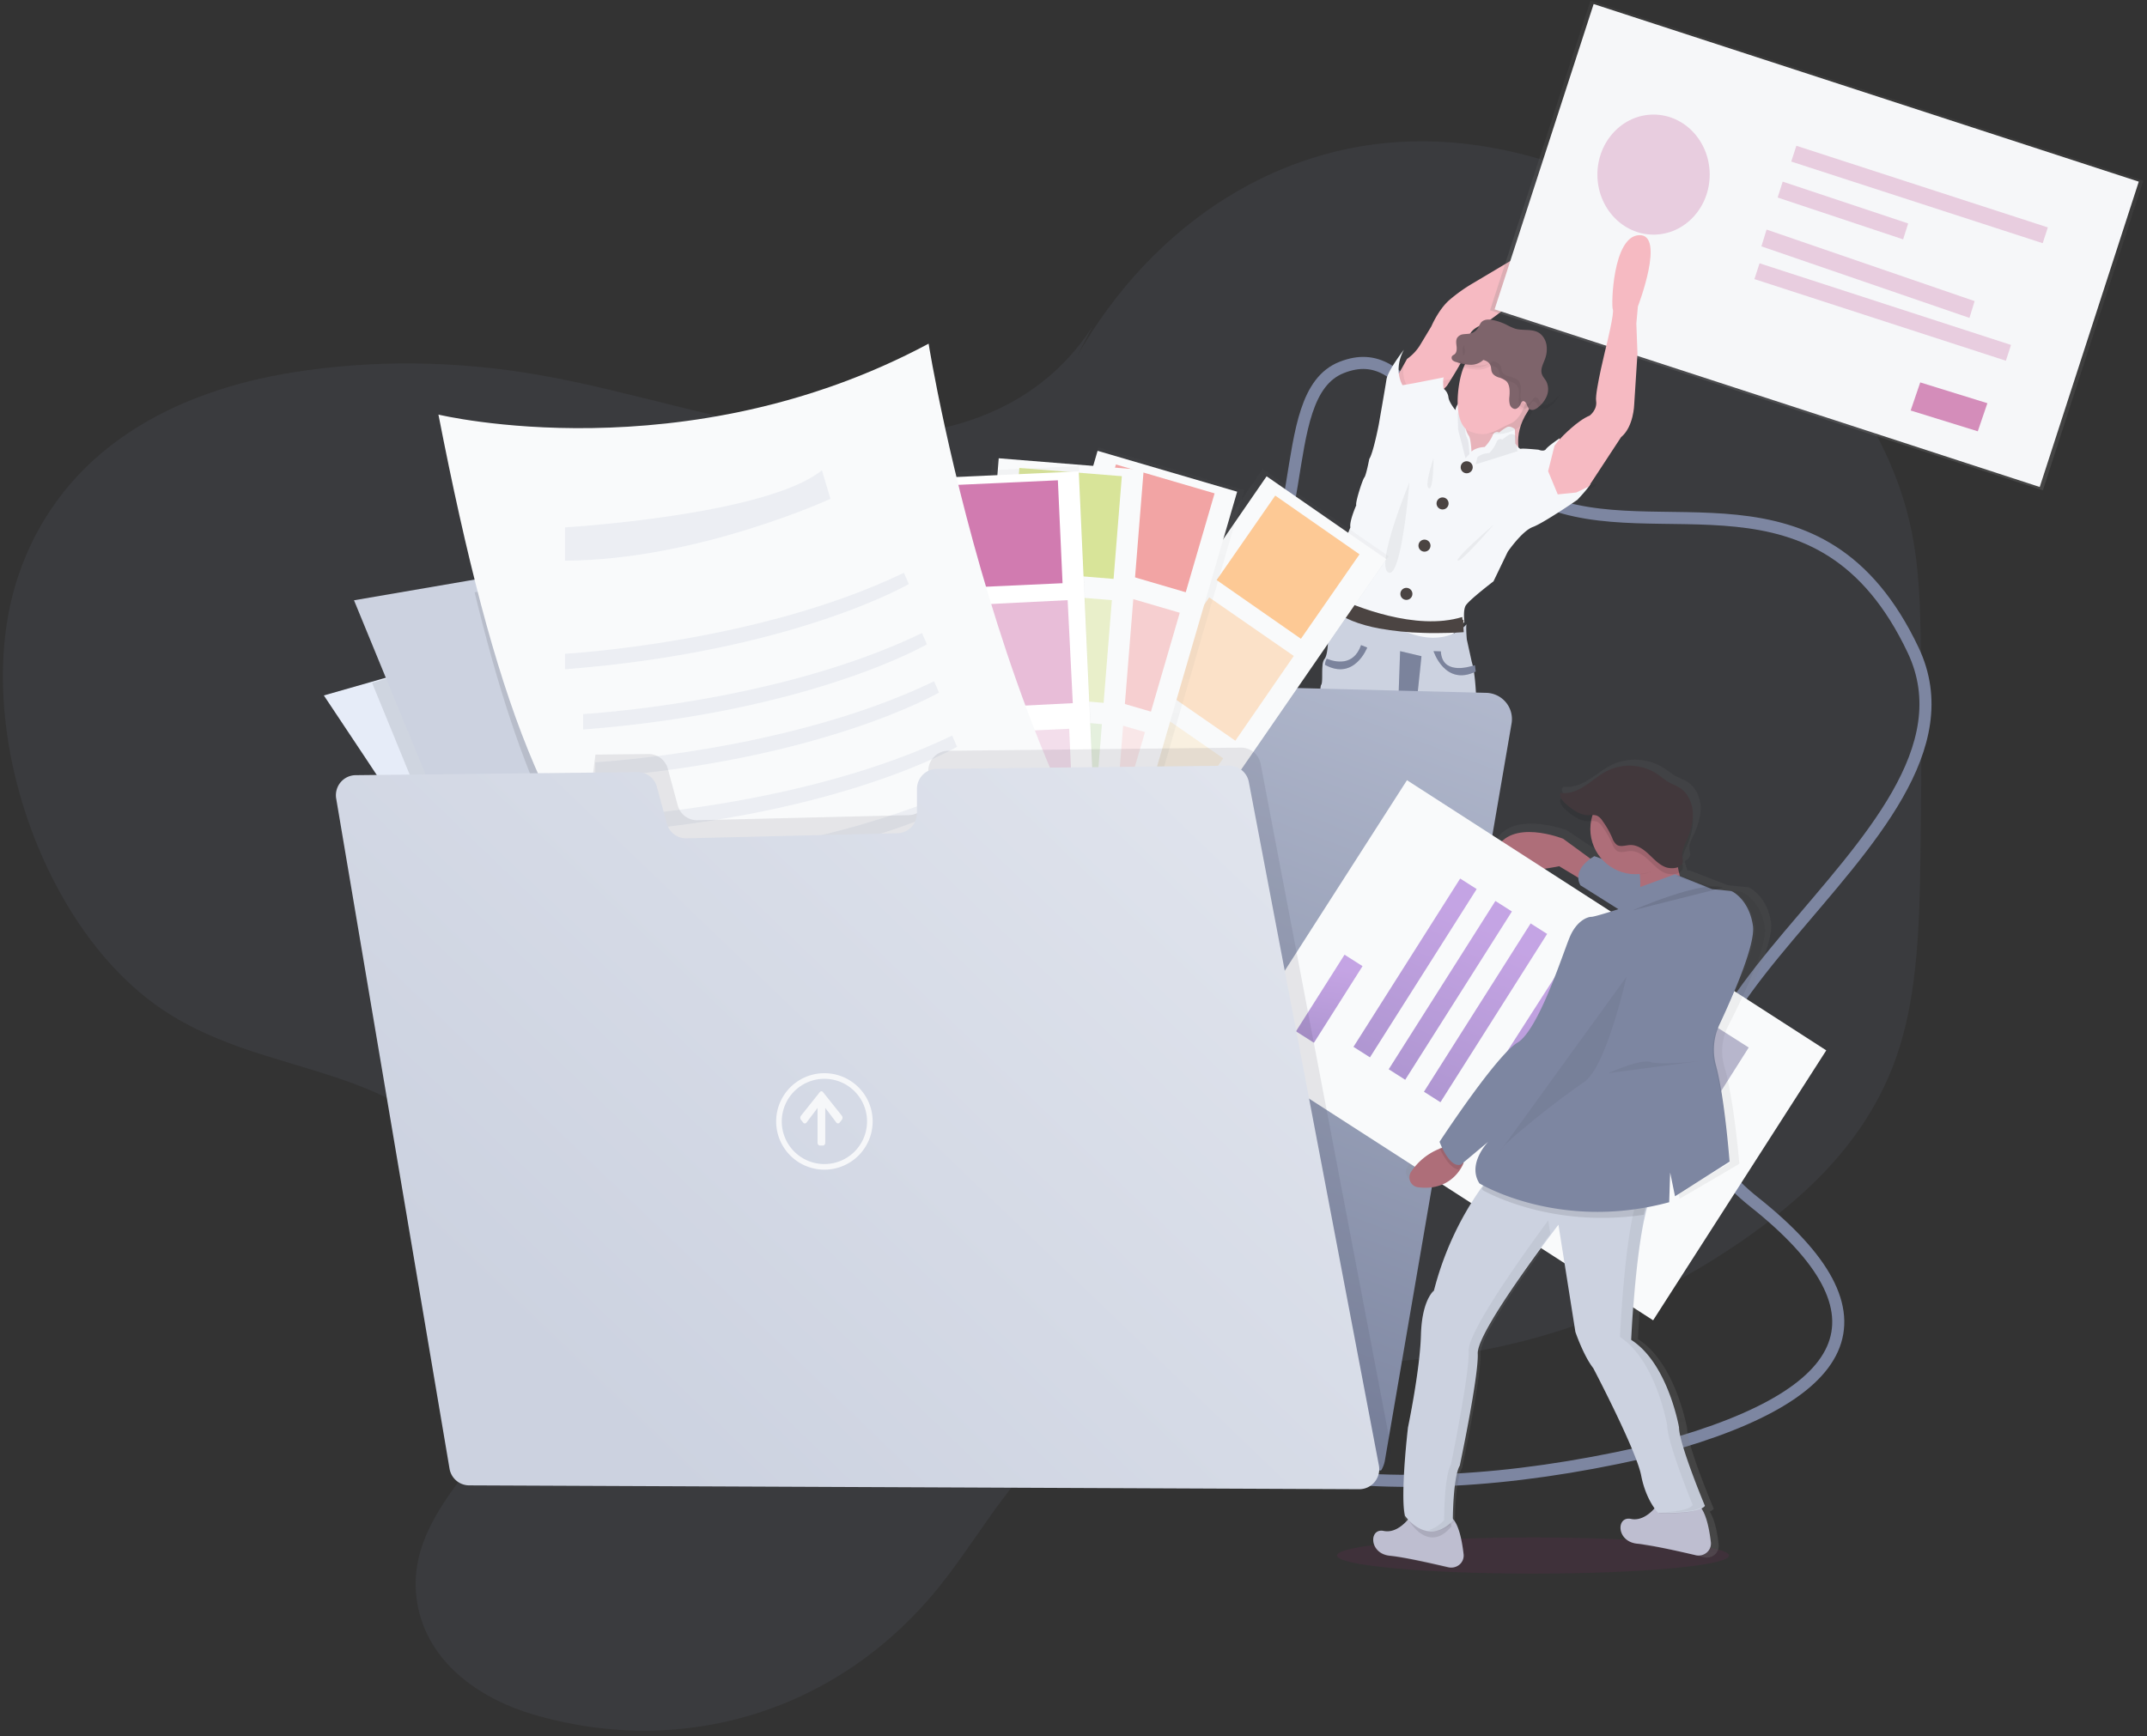 <svg xmlns="http://www.w3.org/2000/svg" width="356" height="288" viewBox="0 0 356 288">
    <rect x="0" y="0" width="356" height="288" fill="#333333" stroke="none"/>
    <defs>
        <linearGradient id="a" x1="50%" x2="50%" y1="100%" y2="0%">
            <stop offset="0%" stop-color="gray" stop-opacity=".25"/>
            <stop offset="54%" stop-color="gray" stop-opacity=".12"/>
            <stop offset="100%" stop-color="gray" stop-opacity=".1"/>
        </linearGradient>
        <linearGradient id="b" x1="89.38%" x2="50%" y1="-2.106%" y2="85.564%">
            <stop offset="0%" stop-color="#B4BBCF"/>
            <stop offset="100%" stop-color="#7D86A1"/>
        </linearGradient>
        <linearGradient id="c" x1="0%" y1="50%" y2="50%">
            <stop offset="0%" stop-color="gray" stop-opacity=".25"/>
            <stop offset="54%" stop-color="gray" stop-opacity=".12"/>
            <stop offset="100%" stop-color="gray" stop-opacity=".1"/>
        </linearGradient>
        <linearGradient id="d" x1=".004%" x2="100.004%" y1="50%" y2="50%">
            <stop offset="0%" stop-color="gray" stop-opacity=".25"/>
            <stop offset="54%" stop-color="gray" stop-opacity=".12"/>
            <stop offset="100%" stop-color="gray" stop-opacity=".1"/>
        </linearGradient>
        <linearGradient id="e" x1="0%" y1="49.988%" y2="49.988%">
            <stop offset="0%" stop-color="gray" stop-opacity=".25"/>
            <stop offset="54%" stop-color="gray" stop-opacity=".12"/>
            <stop offset="100%" stop-color="gray" stop-opacity=".1"/>
        </linearGradient>
        <linearGradient id="f" x1="50%" x2="50%" y1="100%" y2="0%">
            <stop offset="0%" stop-color="gray" stop-opacity=".25"/>
            <stop offset="54%" stop-color="gray" stop-opacity=".12"/>
            <stop offset="100%" stop-color="gray" stop-opacity=".1"/>
        </linearGradient>
        <linearGradient id="g" x1="0%" y1="50.003%" y2="50.003%">
            <stop offset="0%" stop-color="gray" stop-opacity=".25"/>
            <stop offset="54%" stop-color="gray" stop-opacity=".12"/>
            <stop offset="100%" stop-color="gray" stop-opacity=".1"/>
        </linearGradient>
        <linearGradient id="h" x1="49.982%" x2="49.982%" y1="99.996%" y2=".012%">
            <stop offset="0%" stop-color="gray" stop-opacity=".25"/>
            <stop offset="54%" stop-color="gray" stop-opacity=".12"/>
            <stop offset="100%" stop-color="gray" stop-opacity=".1"/>
        </linearGradient>
        <linearGradient id="i" x1="85.716%" x2="-20.309%" y1="48.316%" y2="59.643%">
            <stop offset="0%" stop-color="#8842C9"/>
            <stop offset="100%" stop-color="#501F99"/>
        </linearGradient>
        <linearGradient id="j" x1="85.716%" x2="-20.309%" y1="49.702%" y2="51.704%">
            <stop offset="0%" stop-color="#8842C9"/>
            <stop offset="100%" stop-color="#501F99"/>
        </linearGradient>
        <linearGradient id="k" x1="85.716%" x2="-20.309%" y1="49.702%" y2="51.704%">
            <stop offset="0%" stop-color="#8842C9"/>
            <stop offset="100%" stop-color="#501F99"/>
        </linearGradient>
        <linearGradient id="l" x1="127.42%" x2="13.136%" y1="-9.586%" y2="72.815%">
            <stop offset="0%" stop-color="#E8EBF2"/>
            <stop offset="100%" stop-color="#CCD2E0"/>
        </linearGradient>
    </defs>
    <g fill="none" fill-rule="evenodd">
        <path fill="#7D86A1" fill-rule="nonzero" d="M181.13 54.178c-9.511 14.825-26.386 19.214-42.719 18.006-16.332-1.208-32.828-7.202-49.246-10.029-13.764-2.37-27.485-2.494-40.688-.379C29.58 64.803 10.274 74.063 3.028 95.535c-8.067 23.92 3.833 58.978 24.542 72.328 10.54 6.794 22.049 8.193 33.075 12.654 11.026 4.46 22.839 13.828 26.308 27.866 3.207 12.982-1.892 25.277-8.394 33.995-5.025 6.735-11.416 14.368-9.184 24.459 2.158 9.76 11.151 15.18 18.856 17.468 25.136 7.465 50.85-.542 67.375-20.981 5.89-7.292 10.669-16.056 17.263-22.346 17.313-16.524 43.012-13.077 65.826-15.915 19.307-2.403 37.597-9.81 53.502-21.663 9.55-7.118 18.52-16.286 22.714-29.516 3.025-9.545 3.359-20.56 3.523-31.385.176-11.542.198-23.12.067-34.734-.082-6.971-.23-14.057-1.835-21.048-2.915-12.671-10.362-23.802-18.6-32.727-19.558-21.196-45.045-32.512-68.218-30.28-23.174 2.23-43.603 17.956-54.724 42.1" opacity=".1"/>
        <path stroke="#7D86A1" stroke-width="2" d="M163.176 97.282c8.709-3.741 23.08 16.528 39.384 6.535 16.305-9.992 8.098-38.237 19.921-42.88 11.824-4.644 13.934 13.777 33.195 22.02 19.262 8.244 46.255-7.409 61.553 24.882 15.297 32.29-61.594 63.545-26.357 91.537 23.492 18.66 17.285 32.516-18.623 41.566-44.025 9.913-78.204 4.054-102.538-17.578-28.855-23.334-43.305-111.596-6.535-126.082z"/>
        <g transform="translate(53.698)">
            <path fill="url(#a)" fill-rule="nonzero" d="M203.035 59.433c.047-.14.085-.286.123-.433-.12.325-.226.659-.316 1 .066-.192.133-.38.193-.567z"/>
            <path fill="#E8B3BA" fill-rule="nonzero" d="M190.374 66.935s-1.016 4.605-2.888 5.2c-1.873.596 2.272 5.865 2.272 5.865l8.59-.448.156-1.706s-1.622-3.417 1.094-7.574c2.716-4.158-9.224-1.337-9.224-1.337z"/>
            <path fill="#B77983" fill-rule="nonzero" d="M176.975 177.978c-.122 1.476-3.808.919-3.808.919-6.115.836-5.105-5.07-5.105-5.07v-.301l.212-5.507.061-1.536s6.734-3.032 6.562-2.395c-.064.239.078.813.273 1.433.337 1.032.818 2.2.818 2.2s.04 2.434-.161 3.151c-.202.717 1.053 2.634 1.053 2.634s0 .12.02.332c.1 1.378.125 2.76.075 4.14zM187.84 178.896s-3.688.56-3.81-.918a37.1 37.1 0 0 1 .064-4.147c0-.199.017-.332.017-.332s1.257-1.916 1.054-2.632c-.202-.716-.161-3.152-.161-3.152s.131-.308.303-.752c.36-.932.903-2.443.791-2.874-.161-.64 6.565 2.39 6.565 2.39l.067 1.717.206 5.32v.302s1.024 5.917-5.096 5.078z"/>
            <path fill="#F6BAC2" fill-rule="nonzero" d="M211.766 36.049c-2.02 6.496-8.153 8.28-8.153 8.28s-4.105 3.044-4.69 3.997c-.584.953-5.63 5.044-6.958 5.58-1.328.538-2.342 1.427-1.986 2.621.318 1.109-3.158 6.534-3.683 7.341l-.063.102-1.097 1.146-3.72 1.884-3.032-.969-.384-3.64 1.608-2.859a7.888 7.888 0 0 0 2.278-2.487c1.045-1.734 1.76-2.929 1.76-2.929s1.147-2.725 2.955-4.332a26.738 26.738 0 0 1 4.026-2.86l7.47-4.446s1.681-1.248 2.86-1.588c1.179-.34 12.824-11.337 10.81-4.841z"/>
            <path fill="#000" fill-rule="nonzero" d="M181.666 63.803L187 62.87a.28.28 0 0 0-.095.193l-.069.096-1.176 1.074L181.666 66l-3.253-.908L178 61.68l1.726-2.68c-1.634 2.977-.041 5.091-.041 5.091l1.981-.288zM211 80.29a.911.911 0 0 0-.036.101c-.048.113-.11.22-.187.317l-2.042.975-3.117.317L204 78.165l1.078-4.202.595-.786.165-.177c.062.76.376 4.725.356 5.916-.026 1.32.971 1.425.971 1.425L211 80.29z" opacity=".05"/>
            <path fill="#F5F7FA" fill-rule="nonzero" d="M210 80.23a.946.946 0 0 0-.035.104c-.154.49-2.104 2.56-2.104 2.56s-5.6 3.851-7.396 4.512c-1.796.66-4.162 4.11-4.162 4.11l-2.363 4.908s-4.236 3.224-4.646 4.088c-.285.586-.262 1.611-.22 2.217 0 .268.038.445.038.445l-1.249 1.312-.996 1.044-1.402 1.47-2.283-.322-7.114-1.138-1.364-.774-7.572-4.293s0-.268-.02-.677c0-.18 0-.387-.019-.616-.022-.696-.054-1.563-.09-2.301-.076-1.525 1.08-4.135 1.08-4.135l2.129-5.277c-.205-1.006.976-3.671.976-3.671-.205-.387 1.028-4.239 1.335-4.6.308-.36.823-3.078.823-3.078.64-.928 1.566-5.66 1.566-5.66s1.053-5.999 1.28-7.497c.228-1.5 2.818-4.858 2.901-4.961-1.847 3.41-.23 5.892-.23 5.892l1.85-.322 5.011-.983c-.23.154-.077 1.86-.077 1.86.444.34.738.84.82 1.395.048.758.96 1.934 1.13 2.144l.026.029a2.524 2.524 0 0 1 1.207-1.734l1.156 1.553.387 1.86s-.105.261-.771.777.281 1.86.281 1.86c.32.544.413 2.559.413 2.559.849-.748 2.18-.748 2.18-.748a6.647 6.647 0 0 0 1.31-1.889.779.779 0 0 1 .428-.528.77.77 0 0 1 .677.013 7.1 7.1 0 0 1 1.258-.88c.618-.323 1.335.322 1.335.322l.077 2.382s.061.097.16.229c.202.283.564.719.791.644.32-.103 2.9.155 2.9.155s.9.387 1.234-.103c.333-.49 2.24-1.782 2.24-1.782s.369 4.799.369 6.14c0 1.34.96 1.45.96 1.45l3.785-.064z"/>
            <path d="M209.027 80.07h-.066c.12-.316.066 0 .066 0z"/>
            <circle cx="189.5" cy="77.5" r="1" fill="#4B4442" fill-rule="nonzero"/>
            <circle cx="185.5" cy="83.5" r="1" fill="#4B4442" fill-rule="nonzero"/>
            <circle cx="179.5" cy="98.5" r="1" fill="#4B4442" fill-rule="nonzero"/>
            <circle cx="182.5" cy="90.5" r="1" fill="#4B4442" fill-rule="nonzero"/>
            <path fill="#000" fill-rule="nonzero" d="M175 165.44c-2.203 2.807-4.582 2.76-6 2.365l.053-1.454s5.86-2.87 5.71-2.268c-.056.226.055.77.237 1.357zM192 170.063c-4.063 2.37-6.446-.408-7-1.194.34-.902.853-2.366.748-2.783-.153-.62 6.201 2.314 6.201 2.314l.051 1.663z" opacity=".05"/>
            <path fill="#CCD2E0" fill-rule="nonzero" d="M193.727 164.488c-.791 1.161-.745 4.038-.745 4.038-5.106 3.736-7.782-.809-7.782-.809s.346-2.927-.247-5.25a11.154 11.154 0 0 1-.1-4.596s-.098-4.645-.349-5.3c-.25-.655-.346-2.575-.247-3.283.099-.708-.643-2.32-.643-2.32s0-2.02-.349-2.474c-.35-.453-.742-3.689-.742-3.689l-2.376-9.087s-.992-5.502-1.388-6.714c-.396-1.211-.893-.96-.893-.96l-1.428 6.513-1.091 11.108c-.547 1.259-.31 4.192-.31 4.192l.347 4.29-.575 7.372a.453.453 0 0 0 .18.403 12.336 12.336 0 0 1 .83 7.12c-3.767 5.555-8.328 2.675-8.328 2.675a11.96 11.96 0 0 0-.89-3.683c-.844-2.121.148-10.701.148-10.701l-.745-5.556s-.05-3.333-.198-3.777c-.148-.444-.099-3.736-.099-3.736l.1-3.484c-1.29-4.445-.647-11.46-.647-11.46s-.197-11.21.201-11.716c.288-.365.105-2.027.229-3.226.013-.364.113-.72.29-1.036l.05-.05c.646-.81.646-4.039.593-5.304-.024-.667.424-1.75.85-2.619.31-.61.59-1.114.696-1.297l.043-.072s2.825.708 10.31 4.344c1.34.675 2.778 1.13 4.259 1.344.737.1 1.483.112 2.222.034a7.66 7.66 0 0 0 3.196-1.057c.516-.3.982-.682 1.381-1.13-.102.314-.04 1.391 0 2.033.019.293.04.491.04.491l.826 3.746c.134.444.237.897.309 1.356.058.334.108.696.154 1.08.578 4.79.27 12.864.27 12.864s1.235 11.058.645 11.561c-.59.504-.102 2.222-.102 2.222.449.986.718 2.046.794 3.13-.004.845.201 1.679.597 2.423l-.201 4.998.52 10.844s1.189 3.043.395 4.205z"/>
            <path fill="#000" fill-rule="nonzero" d="M187 146s4.03-1.5 4.91-.825c.878.675-4.91.825-4.91.825zM190.104 148s-.46.391.554.891c1.015.5-.554-.891-.554-.891zM167.004 142.04c-.126.033 3.091 1.888 5.996.352-.012 0-5.272-.542-5.996-.351zM173 145s-1.132 1.724-3.45 1.98c-2.32.255 3.45-1.98 3.45-1.98zM185 150s4.803 7.134 3.883 8.817C187.963 160.5 185 150 185 150zM178.46 108l-.46 13s2.726-.109 3.192-4.392c.466-4.283.808-7.772.808-7.772l-3.54-.836z" opacity=".05"/>
            <path fill="#7B839C" fill-rule="nonzero" d="M178.459 108L178 121s2.722-.109 3.187-4.395c.466-4.286.813-7.769.813-7.769l-3.541-.836z"/>
            <path fill="#000" fill-rule="nonzero" d="M173 107.408s-2.13 5.542-7 2.858c.013-.354.115-.7.297-1.009 1.333.543 4.422 1.338 5.686-2.257l1.017.408z" opacity=".05"/>
            <path fill="#000" fill-rule="nonzero" d="M173 107.405s-2.13 5.546-7 2.86c.013-.354.115-.7.297-1.009 1.333.546 4.422 1.338 5.686-2.256l1.017.405z" opacity=".05"/>
            <path fill="#7B839C" fill-rule="nonzero" d="M173 107.405s-2.13 5.546-7 2.86c.013-.354.115-.7.297-1.009 1.333.546 4.422 1.338 5.686-2.256l1.017.405z"/>
            <path fill="#000" fill-rule="nonzero" d="M191 111.384c-5.122 2.493-7-3.384-7-3.384l1.21.037c.211 3.758 4.26 2.747 5.648 2.286.048.34.097.683.142 1.06z" opacity=".05"/>
            <path fill="#000" fill-rule="nonzero" d="M191 111.385c-5.12 2.49-7-3.385-7-3.385l1.21.037c.211 3.757 4.26 2.749 5.648 2.288.048.328.097.683.142 1.06z" opacity=".05"/>
            <path fill="#7B839C" fill-rule="nonzero" d="M191 111.385c-5.12 2.49-7-3.385-7-3.385l1.21.037c.211 3.76 4.26 2.749 5.648 2.288.048.328.097.683.142 1.06z"/>
            <path fill="#000" fill-rule="nonzero" d="M177 177.093c0 .366 0 .708-.04.99-.121 1.324-3.803.824-3.803.824-3.362.414-4.572-1.014-4.972-2.38a4.855 4.855 0 0 1-.185-1.356 4.99 4.99 0 0 1 .06-.815v-.271a2.478 2.478 0 0 1 2.092.378c1.496 1.074 3.48.25 3.48.25s1.455.107 2.017.535c.316.241.837-.34 1.233-.892.024.357.06 1.002.084 1.692.027.354.034.711.034 1.045z" opacity=".05"/>
            <path fill="#000" fill-rule="nonzero" d="M172 176.736s-1.303.829-3.761-.45A3.466 3.466 0 0 1 168 175c1.255.62 3.583 1.736 4 1.736zM176 176.882a.817.817 0 0 1-.535.11.726.726 0 0 1-.465-.24c.359-.223.689-.475.985-.752.009.3.015.601.015.882zM184 177.091c0 .37 0 .712.038.991.12 1.327 3.802.825 3.802.825 3.361.416 4.572-1.012 4.972-2.381.198-.71.24-1.448.124-2.172v-.271a2.507 2.507 0 0 0-2.094.378c-1.496 1.074-3.476.25-3.476.25s-1.456.11-2.017.538c-.316.241-.837-.339-1.23-.892a54.564 54.564 0 0 0-.088 1.693c-.027.348-.034.705-.03 1.041z" opacity=".05"/>
            <path fill="#000" fill-rule="nonzero" d="M189 177.736s1.303.83 3.757-.452c.164-.42.245-.851.243-1.284-1.26.618-3.587 1.736-4 1.736zM184 177.882a.817.817 0 0 0 .535.11.725.725 0 0 0 .465-.24 6.19 6.19 0 0 1-.987-.752c-.01.298-.015.599-.012.882zM180 80s-5.689 13.744-3.498 14.937C178.692 96.13 180 80 180 80zM184 76s-1.563 4.564-.781 4.977C184 81.391 184 76 184 76zM194 87s-6.413 5.523-5.979 5.977C188.455 93.431 194 87 194 87zM198 74.812c-2.08.659-6.945 2.2-7 2.188l.27-1.15c.769-.698 1.976-.698 1.976-.698a6.215 6.215 0 0 0 1.187-1.764.723.723 0 0 1 .388-.493.68.68 0 0 1 .613.011c.352-.315.734-.59 1.141-.822.56-.3 1.21.301 1.21.301l.07 2.222s.055.081.145.205z" opacity=".05"/>
            <path fill="#CCD2E0" fill-opacity=".12" fill-rule="nonzero" d="M198 74.813c-2.08.66-6.945 2.202-7 2.187l.27-1.148c.769-.698 1.976-.698 1.976-.698a6.219 6.219 0 0 0 1.187-1.765c.05-.218.193-.4.388-.494a.68.68 0 0 1 .613.012c.351-.316.733-.592 1.141-.823.56-.3 1.21.302 1.21.302l.07 2.225s.055.073.145.202z"/>
            <path fill="#000" fill-rule="nonzero" d="M189.65 72.841c.23.526.295 2.469.295 2.469l-.644.69-1.223-4.75-.055-2.469-.023-.14.018.028c.094-.701.412-1.312.87-1.669l.833 1.495.279 1.794s-.076.252-.556.75c-.48.497.205 1.802.205 1.802z" opacity=".05"/>
            <path fill="#CCD2E0" fill-opacity=".118" fill-rule="nonzero" d="M189.65 72.833c.23.525.297 2.468.297 2.468l-.644.699-1.222-4.749-.056-2.467-.025-.14.018.028c.094-.702.412-1.313.87-1.672l.833 1.498.279 1.793s-.076.252-.556.75c-.48.496.205 1.792.205 1.792z"/>
            <path fill="#000" fill-rule="nonzero" d="M201 65.503A6.5 6.5 0 1 1 194.5 59a6.446 6.446 0 0 1 6.5 6.503z" opacity=".05"/>
            <path fill="#F6BAC2" fill-rule="nonzero" d="M199.989 61.84c.001 2.79-.768 7.361-3.26 8.43-2.492 1.068-3.692 2.44-6.663 1.302-2.97-1.137-2.158-7.945-1.125-10.523 1.033-2.577 2.54-4.05 5.238-4.049a6.518 6.518 0 0 1 4.724 2.008c1.252 1.295 1.096 1 1.086 2.832z"/>
            <path fill="#000" fill-rule="nonzero" d="M202 64.066a7.11 7.11 0 0 1-1.01 3.667c-.102-.186-.163-.401-.265-.59-.144-.264-.477-.486-.724-.326a.753.753 0 0 0-.227.326c-.202.433-.561.867-1.032.857a1.027 1.027 0 0 1-.878-.763 3.186 3.186 0 0 1-.051-1.245c.07-.847.083-1.825-.535-2.396a3.476 3.476 0 0 0-1.34-.61c-.47-.156-.96-.403-1.152-.866-.129-.326-.097-.672-.212-.978a1.685 1.685 0 0 0-1.246-.932 3.232 3.232 0 0 1-2.182.76 8.047 8.047 0 0 1-2.146-.346c1.538-2.808 4.746-4.204 7.804-3.397 3.058.807 5.194 3.614 5.196 6.829v.01z" opacity=".05"/>
            <path fill="#7E646B" fill-rule="nonzero" d="M193.46 60.666c.112.34.081.708.205 1.021.182.484.658.743 1.112.906.467.11.907.325 1.292.633.597.6.584 1.621.516 2.507-.062.432-.046.875.05 1.3.107.432.443.747.847.797.454 0 .8-.443.995-.895a.797.797 0 0 1 .22-.341c.237-.174.559.058.698.34.097.295.231.574.398.828a.83.83 0 0 0 .813.204c.28-.084.54-.232.764-.436a4.536 4.536 0 0 0 1.421-1.883 2.95 2.95 0 0 0-.09-2.383c-.231-.43-.599-.773-.744-1.246-.254-.814.222-1.652.516-2.449.281-.728.372-1.529.263-2.312-.116-.787-.513-1.49-1.104-1.95-1.174-.862-2.763-.389-4.123-.804a9.936 9.936 0 0 1-1.418-.644 9.828 9.828 0 0 0-2.163-.763c-.74-.163-1.632-.183-2.099.467a5.312 5.312 0 0 0-.34.654c-.294.544-.776.934-1.335 1.082-.399.106-.816.079-1.236.144a1.34 1.34 0 0 0-1.03.65c-.203.408-.117.906-.067 1.362.05.456.024 1.001-.31 1.284-.157.132-.373.197-.47.384-.09.226-.03.491.146.644.174.145.376.243.59.286a8.281 8.281 0 0 0 2.37.446c.814.03 1.606-.292 2.207-.896-.052.058-.392.035-.454.031.6.072 1.335.364 1.56 1.032z"/>
            <g fill="#000" fill-rule="nonzero" opacity=".05">
                <path d="M203.516 66.742a2.31 2.31 0 0 1-.808.384c-.3.07-.62.003-.856-.181a2.826 2.826 0 0 1-.425-.723c-.147-.24-.487-.443-.74-.297a.734.734 0 0 0-.231.297c-.203.396-.572.791-1.053.782-.427-.041-.782-.318-.892-.696a2.605 2.605 0 0 1-.056-1.135c.075-.773.085-1.662-.543-2.185a3.78 3.78 0 0 0-1.37-.556c-.477-.143-.98-.369-1.176-.791-.131-.297-.099-.613-.216-.892-.193-.473-.739-.731-1.272-.85a3.614 3.614 0 0 1-2.226.695 10.576 10.576 0 0 1-2.508-.392 1.594 1.594 0 0 1-.624-.247.648.648 0 0 1-.102-.107.909.909 0 0 0-.366.259.446.446 0 0 0 .154.562c.184.126.398.212.624.25.813.23 1.657.361 2.508.389a3.582 3.582 0 0 0 2.223-.693c.533.12 1.082.375 1.275.847.118.298.085.619.216.892.196.422.696.648 1.177.791a3.78 3.78 0 0 1 1.366.553c.631.523.618 1.415.546 2.188-.066.378-.048.764.052 1.136.114.377.47.652.896.696.48 0 .847-.387 1.053-.782a.698.698 0 0 1 .232-.298c.252-.151.592.05.739.298.103.258.246.501.425.722.235.185.556.252.856.178a2.25 2.25 0 0 0 .808-.38 4.142 4.142 0 0 0 1.504-1.644c.058-.127.105-.259.14-.393a4.42 4.42 0 0 1-1.33 1.323zM204.17 60.91c.068-.137.134-.274.196-.408.062-.134.085-.208.12-.315a6.67 6.67 0 0 0-.316.722zM188.883 59.04c.327-.253.35-.705.297-1.095a4.43 4.43 0 0 1-.062-.686c-.07.062-.13.132-.18.208-.215.357-.124.79-.072 1.189.017.127.023.255.017.383z"/>
            </g>
            <path fill="#000" fill-rule="nonzero" d="M189 104.849a71.01 71.01 0 0 1-4.56.151c-.7 0-1.44 0-2.209-.033a48.15 48.15 0 0 1-7.242-.734c-3.193-.605-6.145-1.647-7.989-3.411.307-.586.587-1.073.691-1.245 0-.17 0-.366-.018-.577 3.242 1.51 13.347 5.707 21.093 3.323 0 .251.037.417.037.417l.175.145c-.089.314-.033 1.348.022 1.964z" opacity=".05"/>
            <path fill="#4B4442" fill-rule="nonzero" d="M189 104.852c-.572.04-1.373.082-2.338.112-.67.024-1.42.036-2.222.036-.7 0-1.44 0-2.209-.033-2.43-.06-4.85-.305-7.242-.731-3.193-.605-6.145-1.65-7.989-3.414.307-.586.587-1.07.691-1.245 0-.17 0-.362-.018-.577 3.242 1.51 13.347 5.71 21.093 3.338 0 .251.037.417.037.417l.175.145c-.089.302-.033 1.336.022 1.952z"/>
            <path fill="url(#b)" fill-rule="nonzero" d="M32.003 244a4.32 4.32 0 0 1-.97-3.297l13.95-113.742 1.157-9.448a4.372 4.372 0 0 1 4.31-3.83l40.862-.27a4.378 4.378 0 0 0 3.115-1.328 4.347 4.347 0 0 0 1.227-3.147l-.016-.431a4.35 4.35 0 0 1 1.227-3.177 4.38 4.38 0 0 1 3.144-1.33h42.938a4.363 4.363 0 0 1 4.333 4.932 4.345 4.345 0 0 0 1.007 3.404 4.377 4.377 0 0 0 3.215 1.527l41.238 1.05a4.373 4.373 0 0 1 3.267 1.587 4.341 4.341 0 0 1 .93 3.501L176.32 239.988l-.389 2.267a4.252 4.252 0 0 1-.632 1.625L32.003 244z"/>
            <path fill="url(#c)" fill-rule="nonzero" d="M-7.077 29.65l83.212-.126-.038 25.413-83.213.126z" opacity=".5" transform="rotate(-55.36 161.903 -22.148)"/>
            <path fill="#F9FAFB" fill-rule="nonzero" d="M156.323 79l19.836 13.74-46.514 67.494-19.836-13.74z"/>
            <path fill="#FFA853" fill-rule="nonzero" d="M157.752 82.198l13.976 9.74-9.715 14.011-13.976-9.74z" opacity=".6"/>
            <path fill="#FFA853" fill-rule="nonzero" d="M146.804 99.083l14.022 9.713-9.688 14.058-14.023-9.713z" opacity=".3"/>
            <path fill="#F7B643" fill-rule="nonzero" d="M135.104 116.056l14.023 9.712-9.688 14.058-14.023-9.712z" opacity=".15"/>
            <path fill="url(#d)" fill-rule="nonzero" d="M-17.401 30.941l82.797-.145-.044 25.271-82.798.145z" opacity=".5" transform="rotate(-73.71 125.835 10.466)"/>
            <path fill="#F9FAFB" fill-rule="nonzero" d="M128.297 74.773l23.142 6.78-22.867 78.445-23.141-6.78z"/>
            <path fill="#ED6B6B" fill-rule="nonzero" d="M131.336 77.038l16.36 4.793-4.782 16.4-16.36-4.792z" opacity=".6"/>
            <path fill="#ED6B6B" fill-rule="nonzero" d="M125.563 96.838l16.36 4.793-4.781 16.4-16.36-4.792z" opacity=".3"/>
            <path fill="#F97878" fill-rule="nonzero" d="M119.791 116.635l16.36 4.793-4.78 16.4-16.36-4.792z" opacity=".15"/>
            <path fill="url(#e)" fill-rule="nonzero" d="M-25.342 30.08l82.733-.092-.029 25.038-82.733.093z" opacity=".5" transform="rotate(-85.4 109.19 24.201)"/>
            <path fill="#F9FAFB" fill-rule="nonzero" d="M111.905 76.01l24.032 1.939-6.538 81.463-24.032-1.939z"/>
            <path fill="#C1D659" fill-rule="nonzero" d="M115.325 77.612l16.99 1.37-1.368 17.032-16.989-1.37z" opacity=".6"/>
            <path fill="#C1D659" fill-rule="nonzero" d="M113.673 98.17l16.99 1.37-1.368 17.032-16.989-1.37z" opacity=".3"/>
            <path fill="#73B53B" fill-rule="nonzero" d="M112.024 118.734l16.989 1.37-1.367 17.032-16.989-1.37z" opacity=".15"/>
            <path fill="url(#f)" fill-rule="nonzero" d="M2.036.846l25.059-.01-.033 82.378-25.06.01z" opacity=".5" transform="rotate(-2.61 1754.592 -2114.33)"/>
            <path fill="#FFF" fill-rule="nonzero" d="M101.093 79.286l24.085-1.101 3.712 81.641-24.084 1.101z"/>
            <path fill="#B3247C" fill-rule="nonzero" d="M104.684 80.44l17.026-.778.776 17.069-17.026.778z" opacity=".6"/>
            <path fill="#B3247C" fill-rule="nonzero" d="M106.288 100.393l17.044-.854.852 17.087-17.044.854z" opacity=".3"/>
            <path fill="#B3247C" fill-rule="nonzero" d="M106.557 121.654l17.026-.778.776 17.07-17.026.777z" opacity=".15"/>
            <path fill="#E6ECF8" fill-rule="nonzero" d="M112 186.659l-21.552 8.267L58.95 207c-1.191-2.204-2.944-5.182-5.112-8.736-7.461-12.26-19.806-31.329-30.797-48.087C10.658 131.287 0 115.347 0 115.347l7.715-2.203L70.738 95 112 186.659z"/>
            <path fill="#000" fill-rule="nonzero" d="M112 187.278L90.507 195.6a161.394 161.394 0 0 1-36.522 3.36c-7.44-12.343-19.751-31.54-30.714-48.412L8 113.253 70.85 95 112 187.278z" opacity=".1"/>
            <path fill="#CCD2E0" fill-rule="nonzero" d="M128 181.077s-33.394 19.728-83.253 15.266L5 99.564l19.049-3.27L89.899 85l37.37 94.195.731 1.882z"/>
            <path fill="#000" fill-rule="nonzero" d="M127 180.778c-7.771.385-16.763.347-25.808-.74-9.79-1.158-19.637-3.545-28.078-7.922-7.057-3.655-13.092-7.632-18.353-12.403C41.075 147.33 32.605 129.615 25 98.244L90.08 87 127 180.778z" opacity=".1"/>
            <path fill="#F9FAFB" fill-rule="nonzero" d="M151 174.18s-24.583 4.823-49.606 1.854c-9.893-1.166-19.843-3.568-28.373-7.972-7.131-3.678-13.226-7.68-18.545-12.48C37.359 140.153 28.32 116.51 19 68.764c0 0 40.868 9.882 81.28-11.765-.012.016 13.61 85.179 50.72 117.18z"/>
            <path fill="#000" fill-rule="nonzero" d="M101 175c-9.7-1.142-19.454-3.493-27.817-7.805-6.992-3.602-12.967-7.52-18.183-12.22C69.288 153.815 71.341 146 71.341 146 81.933 162.817 101 175 101 175z" opacity=".1"/>
            <path fill="#CCD2E0" fill-rule="nonzero" d="M40 87.467S73.294 85.5 82.59 78L84 82.735S62.002 92.877 40 93v-5.533zM40 108.43S72.003 106.678 96.182 95L97 96.868S77.812 108.068 40 111v-2.57zM43 118.43s32.004-1.752 56.182-13.43l.818 1.868S80.811 118.065 43 121v-2.57zM45 126.43s32.004-1.752 56.185-13.43l.815 1.868S82.811 126.068 45 129v-2.57zM48 135.43s32.004-1.752 56.182-13.43l.818 1.868S85.811 135.068 48 138v-2.57zM51 143.43s32.004-1.752 56.185-13.43l.815 1.868S88.811 143.065 51 146v-2.57z" opacity=".3"/>
            <ellipse cx="200.5" cy="258" fill="#B3247C" fill-rule="nonzero" opacity=".1" rx="32.5" ry="3"/>
            <path fill="url(#g)" fill-rule="nonzero" d="M220.578-7.463l53.981-.04-.071 96.404-53.98.04z" transform="rotate(-71.99 247.533 40.72)"/>
            <path fill="#F6F7F9" fill-rule="nonzero" d="M194.125 51.31L210.548.67l90.392 29.46-16.423 50.642z"/>
            <ellipse cx="9.482" cy="9.959" fill="#B3247C" fill-rule="nonzero" opacity=".2" rx="9.31" ry="9.956" transform="translate(211 19)"/>
            <path fill="#B3247C" fill-rule="nonzero" d="M243.312 26.796l.852-2.618 41.696 13.54-.853 2.618zM241.063 32.759l.834-2.635 20.803 6.941-.835 2.635zM238.367 40.861l.856-2.785 34.495 11.866-.855 2.784zM237.207 46.29l.853-2.618 41.695 13.54-.852 2.618z" opacity=".2"/>
            <path fill="#B3247C" fill-rule="nonzero" d="M263.114 68.086l1.59-4.66 11.13 3.45-1.59 4.66z" opacity=".5"/>
            <path fill="url(#h)" fill-rule="nonzero" d="M239.993 153.303a2.894 2.894 0 0 0-.032-.317c0-.111-.035-.223-.054-.318a12.399 12.399 0 0 0-.137-.635c-.025-.098-.05-.2-.08-.295a8.042 8.042 0 0 0-1.59-3.069c-.042-.05-.087-.098-.128-.146a7.758 7.758 0 0 0-.506-.505 10.55 10.55 0 0 0-.235-.203 8.693 8.693 0 0 0-.42-.317c-.124-.09-.182-.12-.258-.165a1.415 1.415 0 0 0-.598-.194l-1.32-.13-1.805-.178-6.45-2.498-.255.09c-.189-.52-.348-1.05-.477-1.588.195-.084.37-.211.509-.371.152-.118.272-.272.35-.448.162-.374-.15-1.171-.086-1.628.102-.733.484-1.441.796-2.104.662-1.426 1.145-2.971 1.066-4.536-.08-1.565-.796-3.152-2.12-4.025-.684-.454-1.489-.695-2.202-1.108-.553-.317-1.04-.742-1.568-1.104a9.038 9.038 0 0 0-8.885-.635c-1.34.657-2.482 1.641-3.745 2.431s-2.753 1.397-4.232 1.162a1.03 1.03 0 0 0-.045.184l-.124-.016c-.254.692.37 1.378.955 1.85 1.091.899 2.329 1.794 3.751 1.826.55 0 1.133-.105 1.633.12.113.05.22.114.318.19a7.06 7.06 0 0 0 2.227 7.05l-3.293-1.18s-.137.07-.35.203l-4.57-3.035s-9.16-3.313-11.706 1.848c-2.546 5.16 11.032 2.498 11.032 2.498l2.905 1.587a2.632 2.632 0 0 0 .318 1.74l7.92 4.88c-1.59.493-4.228 1.27-4.696 1.27-.678 0-2.546.667-3.733 3.33-1.187 2.663-5.432 15.654-9.164 17.819-3.733 2.165-13.575 16.654-13.575 16.654l.045.114a8.81 8.81 0 0 0-.516.153 10.428 10.428 0 0 0-5.114 3.847 1.628 1.628 0 0 0-.167 1.614c.236.53.736.895 1.313.96 3.885.492 6.008-1.295 7.03-2.644.066-.086.127-.172.184-.257.302.13.641.145.954.044l4.751-3.831s-3.716 3.65-1.537 6.983l-.165.232a52.915 52.915 0 0 0-7.955 17.273s-2.037 1.498-2.206 7.494c-.168 5.995-2.208 15.654-2.208 15.654s-1.355 11.493-.509 14.988c0 0 .099.14.28.352a6.274 6.274 0 0 1-.21.241c-.741.8-2.078 1.905-3.634 1.587-2.374-.501-2.374 3.663 1.018 3.996 2.186.213 6.482 1.187 9.267 1.854a1.954 1.954 0 0 0 1.749-.412c.481-.413.73-1.034.669-1.664-.166-1.492-.468-3.298-1.018-4.583a8.23 8.23 0 0 0-.105-.232c.098-.095.2-.19.299-.292 0 0 0-7.329 1.19-9.325 0 0 3.223-15.156 3.051-18.987-.13-2.997 8.366-14.667 12.064-19.597l-.032-.187c.955-1.27 1.546-2.031 1.546-2.031l2.861 18.155s1.359 3.996 3.055 6.16c0 0 7.296 13.824 8.146 18.153.637 3.285 1.967 5.225 2.571 5.974l-.22.21c-.773.707-1.909 1.415-3.2 1.145-2.374-.502-2.374 3.663 1.018 3.996 2.186.216 6.482 1.19 9.263 1.857.616.155 1.27 0 1.751-.413a1.946 1.946 0 0 0 .67-1.666c-.194-1.733-.572-3.888-1.304-5.161a3.569 3.569 0 0 0-.194-.317c.258-.104.49-.266.674-.473 0 0-4.413-10.494-4.413-13.331 0 0-1.865-10.824-8.143-14.82 0 0 .592-13.54 2.38-21.075.044-.185.089-.369.134-.546 1.666-.26 3.319-.603 4.95-1.029l.17-4.996.85 3.996 9.5-5.827s-.082-1.05-.241-2.66c-.083-.806-.181-1.752-.3-2.777-.095-.82-.203-1.689-.317-2.578-.032-.222-.06-.447-.093-.67-.124-.897-.26-1.805-.407-2.694a70.672 70.672 0 0 0-.414-2.26c-.041-.206-.086-.413-.127-.612-.041-.2-.089-.4-.134-.594-.044-.194-.089-.38-.133-.568-.026-.092-.048-.184-.07-.273l-.143-.53a9.5 9.5 0 0 1-.344-2.184v-.88c0-.291.045-.583.086-.875a6.79 6.79 0 0 1 .073-.432 9.671 9.671 0 0 1 .837-2.52c.318-.635.636-1.31.974-2.031.172-.36.343-.727.515-1.102.172-.374.347-.755.522-1.142 1.652-3.673 3.28-7.764 3.717-10.453.044-.282.08-.549.095-.8a5.09 5.09 0 0 0 .01-.685z"/>
            <path fill="#AE6E79" fill-rule="nonzero" d="M211 143.143l-5.512-4.03s-8.753-3.507-11.184 1.929c-2.432 5.436 10.535 2.63 10.535 2.63l5.512 3.328.649-3.857z"/>
            <path fill="#F9FAFB" fill-rule="nonzero" d="M150.887 174.178l28.71-44.772 69.525 44.807-28.71 44.772z"/>
            <path fill="url(#i)" fill-rule="nonzero" d="M159.186 163.89l15.048-.017-.004 3.537-15.048.017z" opacity=".466" transform="rotate(-57.57 166.708 165.65)"/>
            <path fill="url(#j)" fill-rule="nonzero" d="M164.415 158.941l33.05-.037-.005 3.243-33.048.037z" opacity=".466" transform="rotate(-57.57 180.938 160.544)"/>
            <path fill="url(#j)" fill-rule="nonzero" d="M170.259 162.66l33.049-.038-.004 3.244-33.049.037z" opacity=".466" transform="rotate(-57.57 186.781 164.263)"/>
            <path fill="url(#j)" fill-rule="nonzero" d="M176.1 166.385l33.05-.038-.004 3.243-33.049.038z" opacity=".466" transform="rotate(-57.57 192.623 167.987)"/>
            <path fill="url(#k)" fill-rule="nonzero" d="M182.225 171.857l33.002-.038-.004 3.239-33.002.037z" opacity=".466" transform="rotate(-57.265 198.724 173.457)"/>
            <path fill="#FFF" fill-rule="nonzero" d="M194.095 188.516l17.691-27.915 2.736 1.742-17.691 27.915zM199.939 192.234l17.691-27.915 2.735 1.743-17.69 27.915z"/>
            <path fill="#B7B6CC" fill-rule="nonzero" d="M224.471 176.377l4.581-7.228 7.21 4.592-4.58 7.229z"/>
            <path fill="#BEBED0" fill-rule="nonzero" d="M227.473 257.946c-2.906-.685-7.386-1.685-9.666-1.906-3.542-.331-3.542-4.635-1.061-4.112 1.342.281 2.533-.45 3.337-1.175a7.66 7.66 0 0 0 .685-.725 2.066 2.066 0 0 1 1.146-.679c1.328-.278 4.107-.702 5.788.182.393.236.71.573.917.974.763 1.324 1.16 3.525 1.37 5.296a1.953 1.953 0 0 1-.685 1.703c-.5.426-1.183.591-1.831.442zM186.465 259.944c-2.901-.686-7.38-1.687-9.658-1.909-3.542-.331-3.542-4.64-1.064-4.114 1.621.332 3.017-.799 3.787-1.62.096-.1.181-.196.253-.286a2.066 2.066 0 0 1 1.143-.663c1.328-.282 4.106-.706 5.79.182.499.259.896.83 1.214 1.568.571 1.326.886 3.183 1.06 4.718a1.958 1.958 0 0 1-.697 1.693 2.101 2.101 0 0 1-1.828.431z"/>
            <path fill="#000" fill-rule="nonzero" d="M187 253.132c-3.521 4.306-6.54-.081-7-.805.08-.102.151-.2.211-.291.245-.345.58-.583.952-.677 1.107-.287 3.422-.72 4.825.186.416.25.761.833 1.012 1.587zM228 250.23c-1.499.987-6.543.743-6.543.743a4.607 4.607 0 0 1-.457-.54c.2-.186.387-.384.56-.593.24-.281.57-.477.939-.555 1.086-.227 3.36-.573 4.736.15.327.19.592.466.765.795z" opacity=".1"/>
            <path fill="#CCD2E0" fill-rule="nonzero" d="M229 249.762c-1.16 1.469-7.765 1.14-7.765 1.14s-1.983-1.957-2.81-6.193c-.828-4.237-7.931-17.773-7.931-17.773-1.652-2.122-2.974-6.034-2.974-6.034l-2.807-17.772s-13.546 17.609-13.38 21.36c.166 3.751-2.977 18.598-2.977 18.598-1.156 1.958-1.156 9.142-1.156 9.142-4.293 4.413-7.928-.816-7.928-.816-.827-3.424.495-14.674.495-14.674s1.984-9.457 2.147-15.327c.163-5.87 2.15-7.335 2.15-7.335a51.962 51.962 0 0 1 7.758-16.916c.996-1.409 1.657-2.162 1.657-2.162l26.763 3.099a16.478 16.478 0 0 0-1.15 3.499c-1.74 7.376-2.319 20.632-2.319 20.632 6.114 3.912 7.931 14.5 7.931 14.5 0 2.758 4.296 13.032 4.296 13.032z"/>
            <g fill="#000" fill-rule="nonzero" opacity=".05">
                <path d="M203.363 204.618l-.34-2.199s-13.362 17.828-13.199 21.626c.164 3.798-2.933 18.83-2.933 18.83-1.144 1.981-1.144 9.255-1.144 9.255a5.563 5.563 0 0 1-2.549 1.656c1.283.342 2.836.09 4.506-1.656 0 0 0-7.264 1.14-9.256 0 0 3.098-15.022 2.934-18.83-.126-2.97 8.03-14.543 11.585-19.426z"/>
                <path d="M224.696 236.424s-1.793-10.73-7.82-14.68c0 0 .57-13.42 2.284-20.889.249-1.22.63-2.408 1.138-3.542l-26.4-3.131s-.063.07-.176.21l24.62 2.927a16.993 16.993 0 0 0-1.135 3.543c-1.717 7.468-2.287 20.888-2.287 20.888 6.03 3.96 7.823 14.68 7.823 14.68 0 2.806 4.237 13.207 4.237 13.207-.674.875-3.213 1.12-5.189 1.175 1.576.041 6.198.057 7.143-1.175 0-.006-4.238-10.407-4.238-13.213z"/>
            </g>
            <path fill="#AE6E79" fill-rule="nonzero" d="M189 192.868c-.2.496-.46.962-.779 1.388-.988 1.358-3.045 3.153-6.809 2.66a1.622 1.622 0 0 1-1.276-.974 1.677 1.677 0 0 1 .164-1.618 10.159 10.159 0 0 1 4.955-3.89 8.894 8.894 0 0 1 2.102-.434l1.643 2.868z"/>
            <path fill="#7D86A1" fill-rule="nonzero" d="M224 146.887L210.674 142s-3.823 2-2.326 4.833L221.324 155l2.676-8.113z"/>
            <path fill="#AE6E79" fill-rule="nonzero" d="M224.12 139.329s-.167 7.835 3.31 10.504c3.477 2.668-10.095 4.167-10.095 4.167s2.152-8.003 0-12.17c-2.153-4.167 6.784-2.501 6.784-2.501z"/>
            <path fill="#000" fill-rule="nonzero" d="M220 198.043a16.141 16.141 0 0 0-1.133 3.435c-15.734 2.365-26.7-4.076-26.7-4.076a4.339 4.339 0 0 1-.167-.279c.982-1.383 1.633-2.123 1.633-2.123L220 198.043zM189 192.691a5.663 5.663 0 0 1-.832 1.309c-1.626-.245-2.927-3.058-3.168-3.59.727-.216 1.48-.354 2.244-.41l1.756 2.691z" opacity=".1"/>
            <path fill="#7D86A1" fill-rule="nonzero" d="M224.041 145l-5.808 2.135-2.42 3.29s-4.99 1.642-5.645 1.642c-.655 0-2.42.658-3.55 3.286-1.129 2.628-5.162 15.456-8.711 17.588-3.55 2.132-12.907 16.435-12.907 16.435s1.613 4.448 3.55 3.781l4.516-3.781s-3.55 3.616-1.454 6.905c0 0 13.231 8.052 31.462 3.12l.16-4.928.807 3.943 9.045-5.751s-.807-10.61-2.264-16.01a9.93 9.93 0 0 1 .624-6.803c2.342-4.973 5.957-13.279 5.517-16.307-.52-3.569-2.495-5.12-3.256-5.587a1.33 1.33 0 0 0-.568-.193l-2.953-.3L224.04 145z"/>
            <path fill="#000" fill-rule="nonzero" d="M216 162s-3.361 15.065-7.057 17.496c-3.696 2.43-13.605 10.207-13.943 11.504" opacity=".05"/>
            <path fill="#000" fill-rule="nonzero" d="M217 151s11.638-5.11 15-3.779" opacity=".1"/>
            <g fill="#000" fill-rule="nonzero" opacity=".05">
                <path d="M232.887 170.105c2.56-5 6.512-13.353 6.031-16.398-.57-3.588-2.727-5.147-3.559-5.617a1.54 1.54 0 0 0-.62-.195l-1.364-.128c.145.031.283.084.41.157.824.473 2.989 2.029 3.555 5.62.48 3.042-3.47 11.398-6.028 16.398a9.25 9.25 0 0 0-.681 6.838c1.595 5.432 2.478 16.098 2.478 16.098l-8.502 4.981.215.959 9.886-5.784s-.883-10.669-2.475-16.097a9.255 9.255 0 0 1 .654-6.832zM229.925 147.425l1.527.144-6.64-2.457-.597.201z"/>
            </g>
            <path fill="#000" fill-rule="nonzero" d="M213 178s5.272-2.428 6.99-1.856c1.716.571 8.01-.144 8.01-.144M223.43 140.614c-.185-1.545.57-1.31.57-1.31s-8.786-1.54-6.672 2.31a8.442 8.442 0 0 1 .894 3.386h.085c2.44.003 3.865-2.582 5.124-4.386z" opacity=".05"/>
            <circle cx="217.5" cy="137.5" r="7.5" fill="#AE6E79" fill-rule="nonzero"/>
            <path fill="#000" fill-rule="nonzero" d="M225.964 140.375c.633-1.437 1.104-2.993 1.028-4.569-.076-1.575-.765-3.174-2.043-4.055-.658-.454-1.436-.697-2.123-1.112-.534-.325-1.005-.75-1.515-1.112a8.397 8.397 0 0 0-8.565-.649c-1.29.649-2.391 1.657-3.609 2.451s-2.654 1.404-4.08 1.17c-.247.698.357 1.385.91 1.865 1.054.904 2.246 1.806 3.62 1.835.53 0 1.09-.104 1.58.123.325.184.601.446.804.765.66.9 1.22 1.874 1.67 2.902.138.442.397.834.747 1.128.632.415 1.451.068 2.214.039 1.164-.049 2.214.703 3.074 1.507.86.804 1.683 1.725 2.77 2.15.814.324 2.44.305 2.847-.69.155-.377-.145-1.18-.082-1.641a8.064 8.064 0 0 1 .753-2.107z" opacity=".1"/>
            <path fill="#42383C" fill-rule="nonzero" d="M225.963 139.377c.633-1.437 1.107-2.993 1.028-4.566-.079-1.573-.762-3.178-2.04-4.056-.661-.458-1.44-.7-2.123-1.116-.534-.324-1.005-.746-1.515-1.112a8.398 8.398 0 0 0-8.566-.649c-1.29.649-2.391 1.654-3.61 2.449-1.217.794-2.653 1.407-4.08 1.17-.247.7.354 1.388.911 1.865 1.053.904 2.246 1.806 3.619 1.838.531 0 1.091-.107 1.581.124.327.182.603.445.804.765.66.899 1.22 1.871 1.667 2.899.139.442.4.834.75 1.128.632.415 1.452.068 2.214.04 1.164-.046 2.214.706 3.072 1.51.857.804 1.683 1.722 2.774 2.147.813.324 2.439.305 2.847-.69.158-.377-.143-1.181-.08-1.642a8.06 8.06 0 0 1 .747-2.104z"/>
            <path fill="#2F313D" fill-rule="nonzero" d="M175.773 243.255a3.263 3.263 0 0 1-2.1.745l-141.667-.605a4.385 4.385 0 0 1-.973-3.33l13.996-114.907 8.777-.095a3.318 3.318 0 0 1 3.235 2.456l1.64 6.07a3.318 3.318 0 0 0 3.278 2.456l35.03-.843a3.323 3.323 0 0 0 3.237-3.328v-4.021a3.322 3.322 0 0 1 3.278-3.328l48.54-.525a3.32 3.32 0 0 1 3.29 2.701L176.8 239.326l.14.726a3.315 3.315 0 0 1-1.167 3.203z" opacity=".1"/>
            <path fill="url(#l)" fill-rule="nonzero" d="M150.09 127l-48.466.525a3.32 3.32 0 0 0-3.277 3.325v4.024a3.32 3.32 0 0 1-3.23 3.324l-34.972.844a3.31 3.31 0 0 1-3.277-2.456l-1.643-6.067a3.311 3.311 0 0 0-3.233-2.456l-46.716.506a3.302 3.302 0 0 0-2.506 1.192 3.336 3.336 0 0 0-.723 2.689L20.84 243.593a3.316 3.316 0 0 0 3.251 2.77l147.585.637a3.305 3.305 0 0 0 2.56-1.202 3.34 3.34 0 0 0 .704-2.75l-21.567-113.347A3.313 3.313 0 0 0 150.09 127z"/>
            <path fill="#F6BAC2" fill-rule="nonzero" d="M217.885 50.827l-.256 2.826.186 5-.541 8.432s-.077 3.694-2.179 5.425l-5.364 8.178-.032.016-2.019.978-3.08.318-1.6-3.846 1.059-4.224.588-.788.164-.178c.64-.699 3.11-3.236 5.07-4.027 0 0 1.308-.953 1.078-2.446-.23-1.493 1.766-9.427 1.766-9.427s1.28-5.246 1.001-5.758c-.278-.511-.051-12.126 4.364-12.304 4.414-.178-.205 11.825-.205 11.825z"/>
            <path fill="#F6F7F9" fill-rule="nonzero" d="M79.474 186.187l-.354-.444a.539.539 0 0 1-.12-.346c0-.132.043-.258.12-.347l3.105-3.9a.348.348 0 0 1 .276-.15c.105 0 .205.054.277.15l3.105 3.896c.075.091.117.216.117.347 0 .13-.042.256-.117.347l-.354.444a.352.352 0 0 1-.277.147.352.352 0 0 1-.276-.147l-1.836-2.428v5.762c0 .127-.04.25-.11.34a.348.348 0 0 1-.272.142h-.511c-.212 0-.384-.216-.384-.482v-5.755l-1.836 2.428a.35.35 0 0 1-.277.146.353.353 0 0 1-.276-.15z"/>
            <path fill="#F6F7F9" fill-rule="nonzero" d="M83 178.93a7.07 7.07 0 1 1-7.07 7.07 7.076 7.076 0 0 1 7.07-7.07zm0-.93a8 8 0 1 0 0 16 8 8 0 0 0 0-16z"/>
        </g>
    </g>
</svg>
